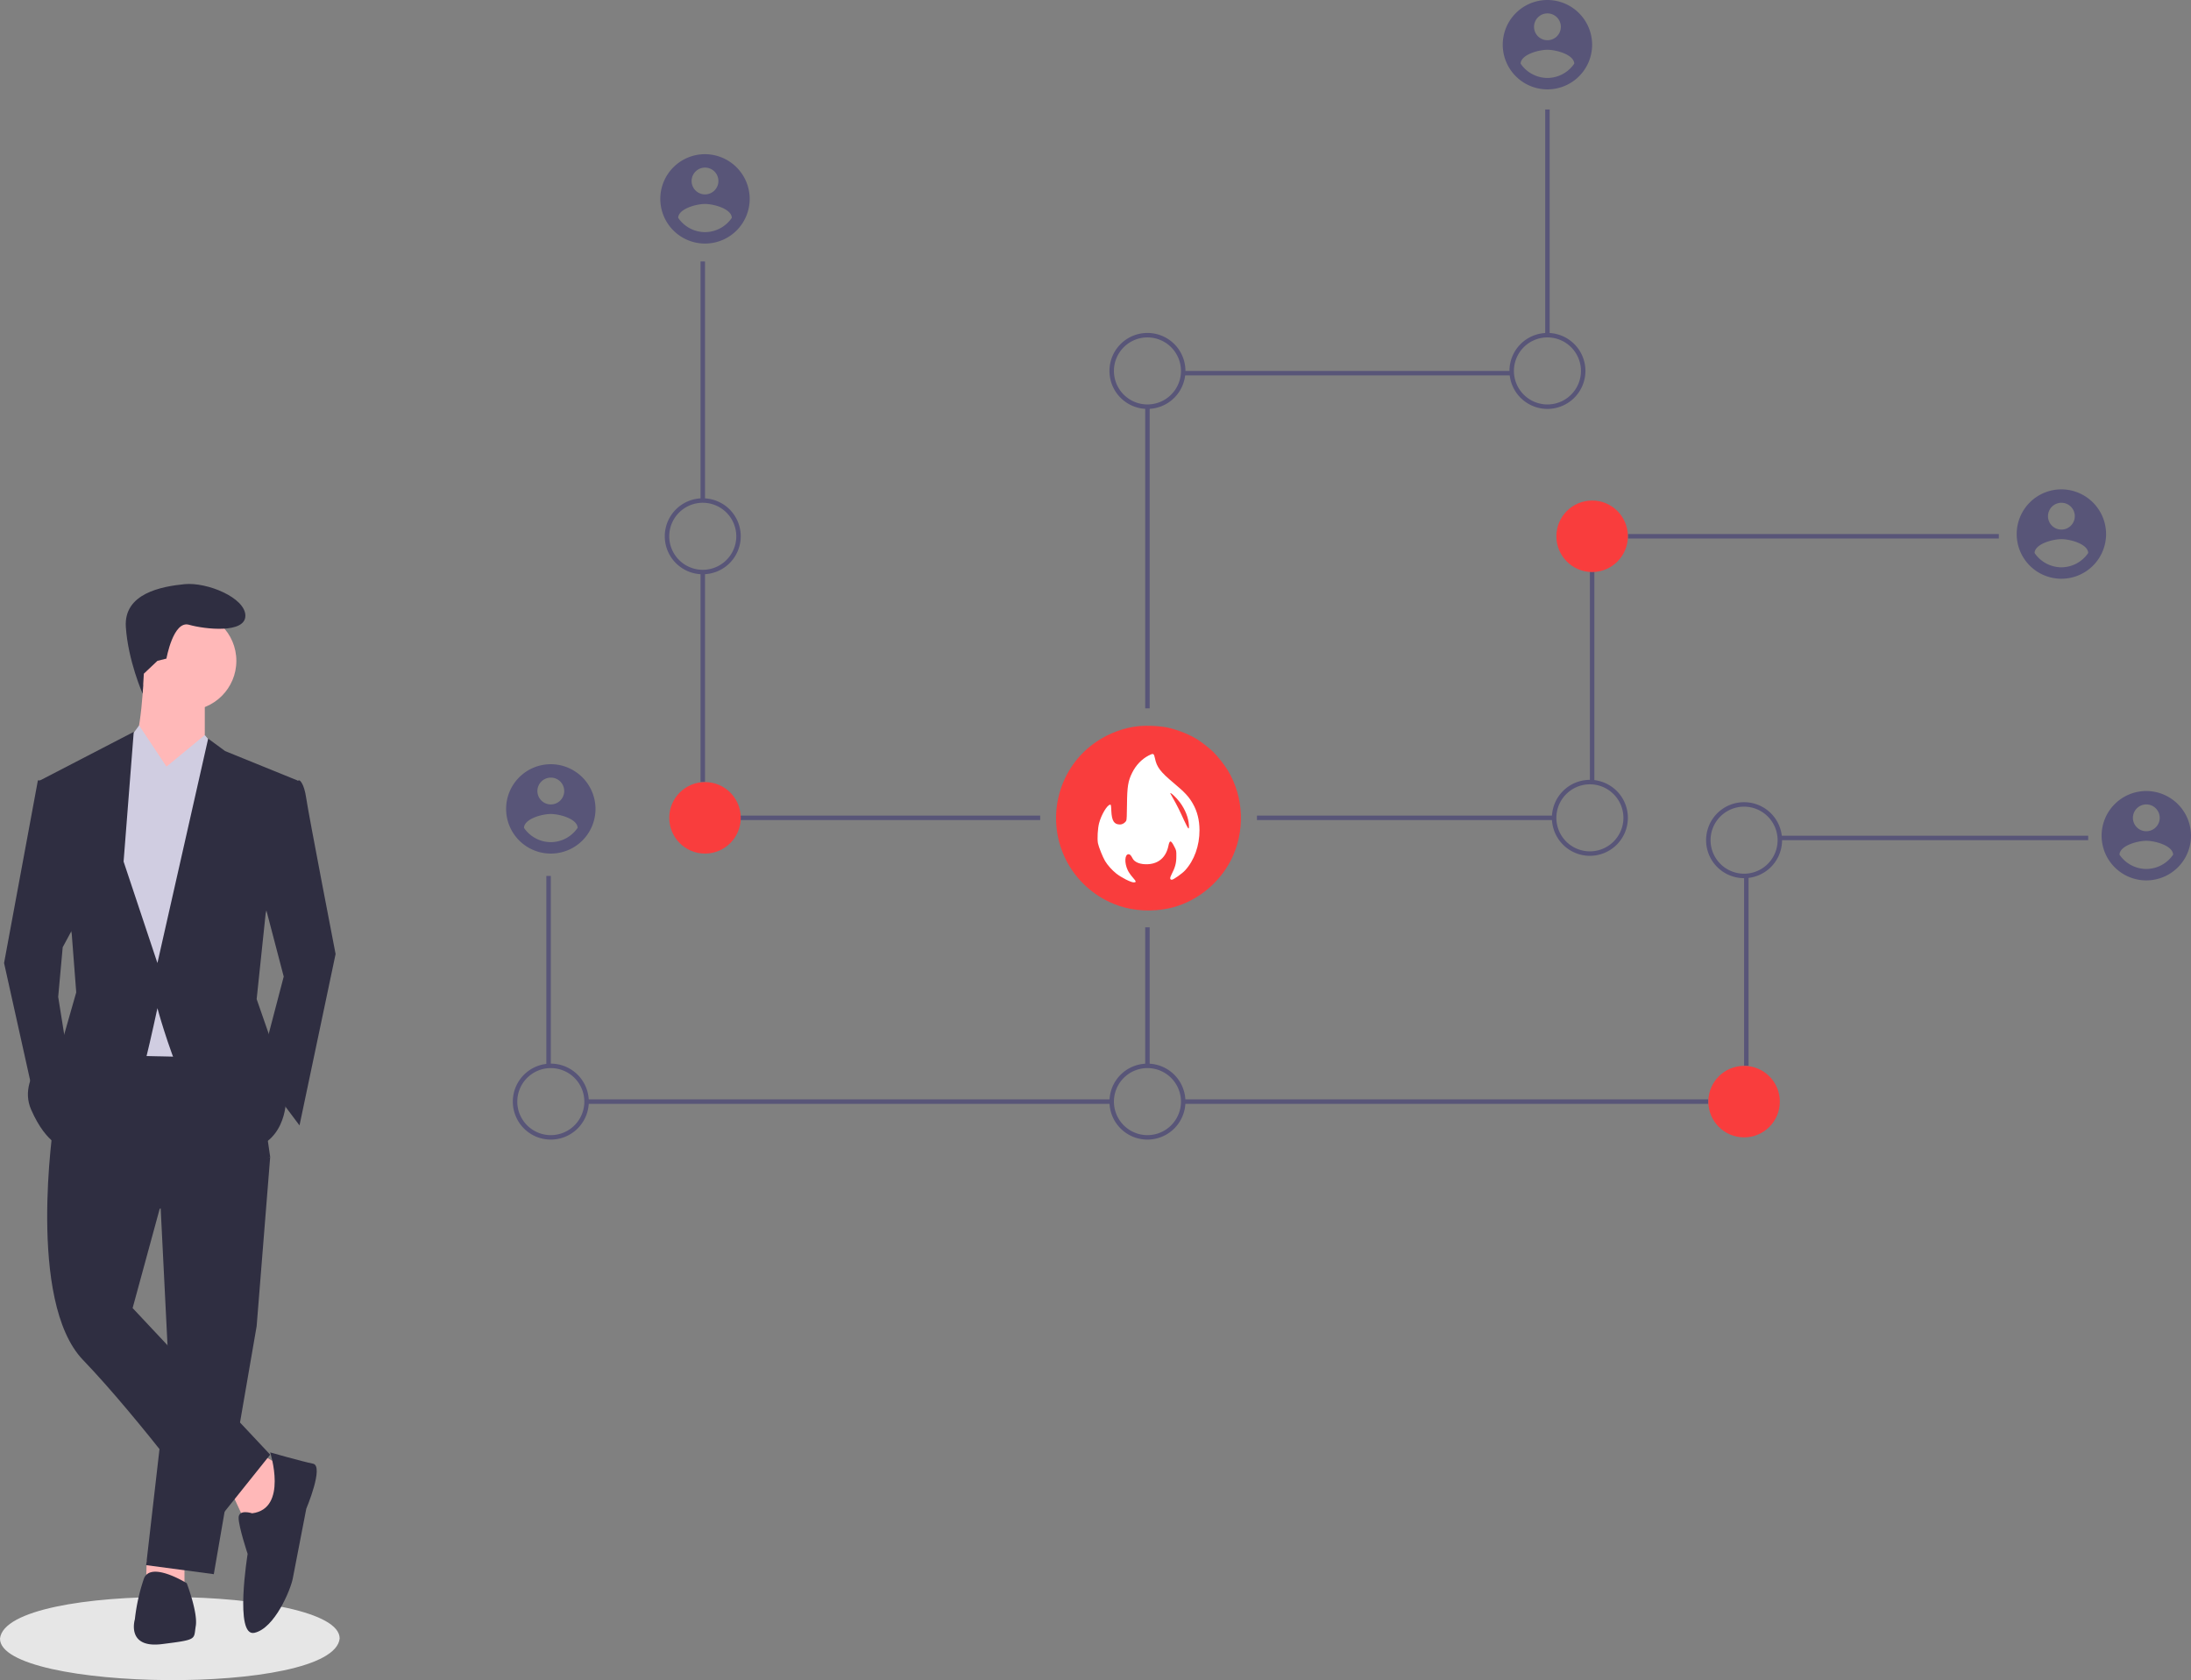 <?xml version="1.0" encoding="utf-8"?>
<svg data-name="Layer 1" width="980.494" height="751.895" viewBox="0 0 980.494 751.895" xmlns="http://www.w3.org/2000/svg">
  <rect x="0" y="0" width="980.494" height="751.895" fill="#808080" stroke="none"/>
  <title>nakamoto</title>
  <rect x="313.494" y="117" width="2" height="107" fill="#585578"/>
  <rect x="313.494" y="255.85" width="2" height="94.149" fill="#585578"/>
  <rect x="310.494" y="365" width="155" height="2" fill="#585578"/>
  <rect x="244.494" y="392" width="2" height="85" fill="#585578"/>
  <rect x="262.494" y="492" width="235" height="2" fill="#585578"/>
  <path d="M623.247,551.052" transform="translate(-109.753 -74.052)" fill="none" stroke="#585578" stroke-miterlimit="10" stroke-width="2"/>
  <path d="M623.247,469.052" transform="translate(-109.753 -74.052)" fill="none" stroke="#585578" stroke-miterlimit="10" stroke-width="2"/>
  <rect x="691.494" y="49" width="2" height="101" fill="#585578"/>
  <rect x="529.46" y="166" width="147.034" height="2" fill="#585578"/>
  <rect x="512.494" y="182" width="2" height="135" fill="#585578"/>
  <path d="M424.247,331.052a17,17,0,1,1,17-17A17.019,17.019,0,0,1,424.247,331.052Zm0-32a15,15,0,1,0,15,15A15.017,15.017,0,0,0,424.247,299.052Z" transform="translate(-109.753 -74.052)" fill="#585578"/>
  <path d="M356.247,584.052a17,17,0,1,1,17-17A17.019,17.019,0,0,1,356.247,584.052Zm0-32a15,15,0,1,0,15,15A15.017,15.017,0,0,0,356.247,552.052Z" transform="translate(-109.753 -74.052)" fill="#585578"/>
  <circle cx="315.494" cy="366" r="16" fill="#f93d3d"/>
  <rect x="728.494" y="239" width="166" height="2" fill="#585578"/>
  <rect x="711.494" y="255.85" width="2" height="94.149" fill="#585578"/>
  <rect x="562.494" y="365" width="133" height="2" fill="#585578"/>
  <rect x="796.494" y="374" width="138" height="2" fill="#585578"/>
  <rect x="780.494" y="392" width="2" height="85" fill="#585578"/>
  <rect x="529.494" y="492" width="235" height="2" fill="#585578"/>
  <rect x="512.494" y="415" width="2" height="62" fill="#585578"/>
  <circle cx="712.494" cy="240" r="16" fill="#f93d3d"/>
  <path d="M802.247,257.052a17,17,0,1,1,17-17A17.019,17.019,0,0,1,802.247,257.052Zm0-32a15,15,0,1,0,15,15A15.017,15.017,0,0,0,802.247,225.052Z" transform="translate(-109.753 -74.052)" fill="#585578"/>
  <path d="M623.247,257.052a17,17,0,1,1,17-17A17.019,17.019,0,0,1,623.247,257.052Zm0-32a15,15,0,1,0,15,15A15.017,15.017,0,0,0,623.247,225.052Z" transform="translate(-109.753 -74.052)" fill="#585578"/>
  <path d="M890.247,467.052a17,17,0,1,1,17-17A17.019,17.019,0,0,1,890.247,467.052Zm0-32a15,15,0,1,0,15,15A15.017,15.017,0,0,0,890.247,435.052Z" transform="translate(-109.753 -74.052)" fill="#585578"/>
  <circle cx="780.494" cy="493" r="16" fill="#f93d3d"/>
  <path d="M623.247,584.052a17,17,0,1,1,17-17A17.019,17.019,0,0,1,623.247,584.052Zm0-32a15,15,0,1,0,15,15A15.017,15.017,0,0,0,623.247,552.052Z" transform="translate(-109.753 -74.052)" fill="#585578"/>
  <path d="M821.247,457.052a17,17,0,1,1,17-17A17.019,17.019,0,0,1,821.247,457.052Zm0-32a15,15,0,1,0,15,15A15.017,15.017,0,0,0,821.247,425.052Z" transform="translate(-109.753 -74.052)" fill="#585578"/>
  <path d="M356.247,416.052a20,20,0,1,0,20,20A20.059,20.059,0,0,0,356.247,416.052Zm0,6a6,6,0,1,1-6,6,6.02,6.02,0,0,1,6-6Zm0,28.885a14.57,14.57,0,0,1-12-6.404c.096-4,8-6.202,12-6.202s11.904,2.202,12,6.202a14.594,14.594,0,0,1-12,6.404Z" transform="translate(-109.753 -74.052)" fill="#585578"/>
  <path d="M425.247,143.052a20,20,0,1,0,20,20A20.059,20.059,0,0,0,425.247,143.052Zm0,6a6,6,0,1,1-6,6,6.02,6.02,0,0,1,6-6Zm0,28.885a14.57,14.57,0,0,1-12-6.404c.096-4,8-6.202,12-6.202s11.904,2.202,12,6.202a14.594,14.594,0,0,1-12,6.404Z" transform="translate(-109.753 -74.052)" fill="#585578"/>
  <path d="M802.247,74.052a20,20,0,1,0,20,20A20.059,20.059,0,0,0,802.247,74.052Zm0,6a6,6,0,1,1-6,6,6.02,6.02,0,0,1,6-6Zm0,28.885a14.57,14.57,0,0,1-12-6.404c.096-4,8-6.202,12-6.202s11.904,2.202,12,6.202a14.594,14.594,0,0,1-12,6.404Z" transform="translate(-109.753 -74.052)" fill="#585578"/>
  <path d="M1032.247,293.052a20,20,0,1,0,20,20A20.059,20.059,0,0,0,1032.247,293.052Zm0,6a6,6,0,1,1-6,6,6.02,6.02,0,0,1,6-6Zm0,28.885a14.57,14.57,0,0,1-12-6.404c.096-4,8-6.202,12-6.202s11.904,2.202,12,6.202a14.594,14.594,0,0,1-12,6.404Z" transform="translate(-109.753 -74.052)" fill="#585578"/>
  <path d="M1070.247,428.052a20,20,0,1,0,20,20A20.059,20.059,0,0,0,1070.247,428.052Zm0,6a6,6,0,1,1-6,6,6.02,6.02,0,0,1,6-6Zm0,28.885a14.57,14.57,0,0,1-12-6.404c.096-4,8-6.202,12-6.202s11.904,2.202,12,6.202a14.594,14.594,0,0,1-12,6.404Z" transform="translate(-109.753 -74.052)" fill="#585578"/>
  <path d="M261.753,807.346c-2.845,25.876-152.226,23.704-151.999-.002C112.599,781.47,261.979,783.642,261.753,807.346Z" transform="translate(-109.753 -74.052)" fill="#e6e6e6"/>
  <polygon points="103.754 668.156 109.81 681.276 120.911 680.267 127.976 657.054 116.874 650.999 103.754 668.156" fill="#ffb8b8"/>
  <polygon points="65.642 698.373 65.403 707.516 82.56 708.525 82.56 697.424 65.642 698.373" fill="#ffb8b8"/>
  <polygon points="71.458 531.908 75.495 612.647 65.403 700.451 95.68 704.488 114.856 593.472 120.911 517.778 71.458 531.908" fill="#2f2e41"/>
  <path d="M133.777,576.692s-12.111,79.73,13.12,105.971,59.545,72.666,59.545,72.666l24.222-30.277L169.101,659.45l12.111-44.407,49.453-23.213-8.074-55.508-72.666-1.009Z" transform="translate(-109.753 -74.052)" fill="#2f2e41"/>
  <circle cx="83.569" cy="295.744" r="22.203" fill="#ffb8b8"/>
  <path d="M174.147,374.843s-1.009,31.287-6.055,35.324,18.166,21.194,18.166,21.194l15.139-24.222V384.935Z" transform="translate(-109.753 -74.052)" fill="#ffb8b8"/>
  <polygon points="74.486 343.179 62.233 324.677 55.31 334.096 45.218 362.355 53.292 472.362 100.726 473.371 106.782 347.216 91.643 329.05 74.486 343.179" fill="#d0cde1"/>
  <path d="M235.711,424.296l8.074-1.009s2.018,1.009,3.028,8.074,13.12,69.638,13.12,69.638l-16.148,76.703-18.166-24.222,11.102-42.388-11.102-42.388Z" transform="translate(-109.753 -74.052)" fill="#2f2e41"/>
  <polygon points="23.015 349.234 16.959 349.234 1.821 430.983 15.95 494.566 30.079 471.353 26.042 446.122 28.061 423.919 35.126 410.798 23.015 349.234" fill="#2f2e41"/>
  <path d="M222.59,751.291s-6.055-2.018-6.055,2.018,4.037,16.148,4.037,16.148-6.055,37.342,3.028,35.324,16.148-19.176,17.157-24.222,6.055-31.287,6.055-31.287,8.074-19.176,3.028-20.185-19.176-5.046-19.176-5.046S238.738,749.273,222.59,751.291Z" transform="translate(-109.753 -74.052)" fill="#2f2e41"/>
  <path d="M193.322,782.578s-16.148-10.092-19.176-2.018a84.801,84.801,0,0,0-4.037,18.166s-4.037,13.12,12.111,11.102,14.129-2.018,15.139-8.074S193.322,782.578,193.322,782.578Z" transform="translate(-109.753 -74.052)" fill="#2f2e41"/>
  <path d="M180.202,369.797l4.037-1.009s3.028-17.157,10.092-15.139,25.231,4.037,25.231-4.037-17.157-15.139-27.25-14.129-27.25,4.037-26.24,19.176,7.522,29.865,7.522,29.865l.526-8.976Z" transform="translate(-109.753 -74.052)" fill="#2f2e41"/>
  <polygon points="91.643 355.29 74.486 343.179 91.643 329.05 97.6 336.197 91.643 355.29" fill="#d0cde1"/>
  <polygon points="59.347 354.281 74.486 343.179 62.375 325.013 55.31 334.096 59.347 354.281" fill="#d0cde1"/>
  <path d="M242.775,423.287l-32.296-13.12-7.569-5.551-22.708,100.42-15.139-45.416,4.542-58.032-41.884,21.699L141.851,491.915l2.018,26.24L137.814,539.35s-21.194,15.139-14.129,31.287,15.139,17.157,15.139,17.157,34.314-32.296,36.333-40.37,5.046-22.203,5.046-22.203,17.157,64.592,37.342,63.582,20.185-22.203,20.185-22.203l-5.046-22.203L224.609,521.183l4.037-38.351Z" transform="translate(-109.753 -74.052)" fill="#2f2e41"/>
  <ellipse style="stroke: rgb(0, 0, 0); fill: rgb(255, 255, 255);" cx="514.336" cy="366.031" rx="35.611" ry="35.161"/>
  <path d="M 509.306 324.995 C 503.03 325.66 496.421 328.085 490.906 331.77 C 473.885 343.086 467.776 365.454 476.643 384.02 C 481.445 394.099 490.335 401.921 500.938 405.44 C 507.69 407.674 515.581 408.078 522.951 406.533 C 534.67 404.084 545.272 395.883 550.836 384.972 C 557.278 372.349 556.754 356.849 549.504 344.845 C 547.959 342.277 545.011 338.544 542.92 336.477 C 541.303 334.907 537.998 332.293 535.907 330.962 C 532.792 328.964 527.848 326.92 523.473 325.827 C 519.885 324.899 513.584 324.543 509.306 324.995 Z M 516.866 339.4 C 517.649 343.3 519.314 345.463 525.257 350.431 C 530.201 354.567 531.984 356.492 533.767 359.583 C 535.787 363.077 536.763 366.977 536.786 371.493 C 536.81 378.458 534.456 385.019 530.344 389.512 C 529.012 390.962 525.138 393.696 524.425 393.696 C 523.473 393.696 523.45 392.935 524.305 391.271 C 525.875 388.252 526.421 386.279 526.421 383.331 C 526.445 380.693 526.445 380.669 525.494 378.838 C 523.997 375.89 523.426 375.843 522.855 378.624 C 521.81 383.616 518.529 386.517 513.704 386.754 C 510.304 386.921 507.713 385.922 506.809 384.092 C 506.12 382.76 505.668 382.285 505.05 382.285 C 503.291 382.285 503.101 386.208 504.718 389.536 C 505.098 390.32 506.049 391.699 506.833 392.578 C 508.544 394.528 508.616 394.884 507.309 394.884 C 506.073 394.884 501.817 392.721 499.582 390.962 C 497.681 389.465 495.66 387.206 494.52 385.304 C 493.473 383.545 491.666 379.029 491.334 377.341 C 490.977 375.392 491.238 370.685 491.857 368.379 C 492.808 364.694 495.399 360.32 496.73 360.129 C 497.182 360.058 497.205 360.225 497.325 362.912 C 497.538 367.356 498.561 368.973 501.176 368.973 C 502.34 368.973 503.458 368.284 504.028 367.238 C 504.194 366.905 504.314 364.504 504.337 360.178 C 504.408 352.023 504.813 349.504 506.667 345.795 C 508.33 342.444 510.922 339.734 514.012 338.117 C 516.175 337 516.366 337.095 516.866 339.4 Z" style="fill: rgb(249, 61, 61);"/>
  <path d="M 523.712 355.043 C 523.712 355.09 524.258 356.064 524.924 357.23 C 526.54 360.011 527.966 362.863 529.916 367.191 C 530.819 369.14 531.675 370.756 531.842 370.756 C 532.079 370.756 532.127 370.375 532.056 369.33 C 531.865 365.931 530.368 362.174 527.942 358.965 C 526.327 356.826 523.712 354.401 523.712 355.043 Z" style="fill: rgb(249, 61, 61);"/>
</svg>